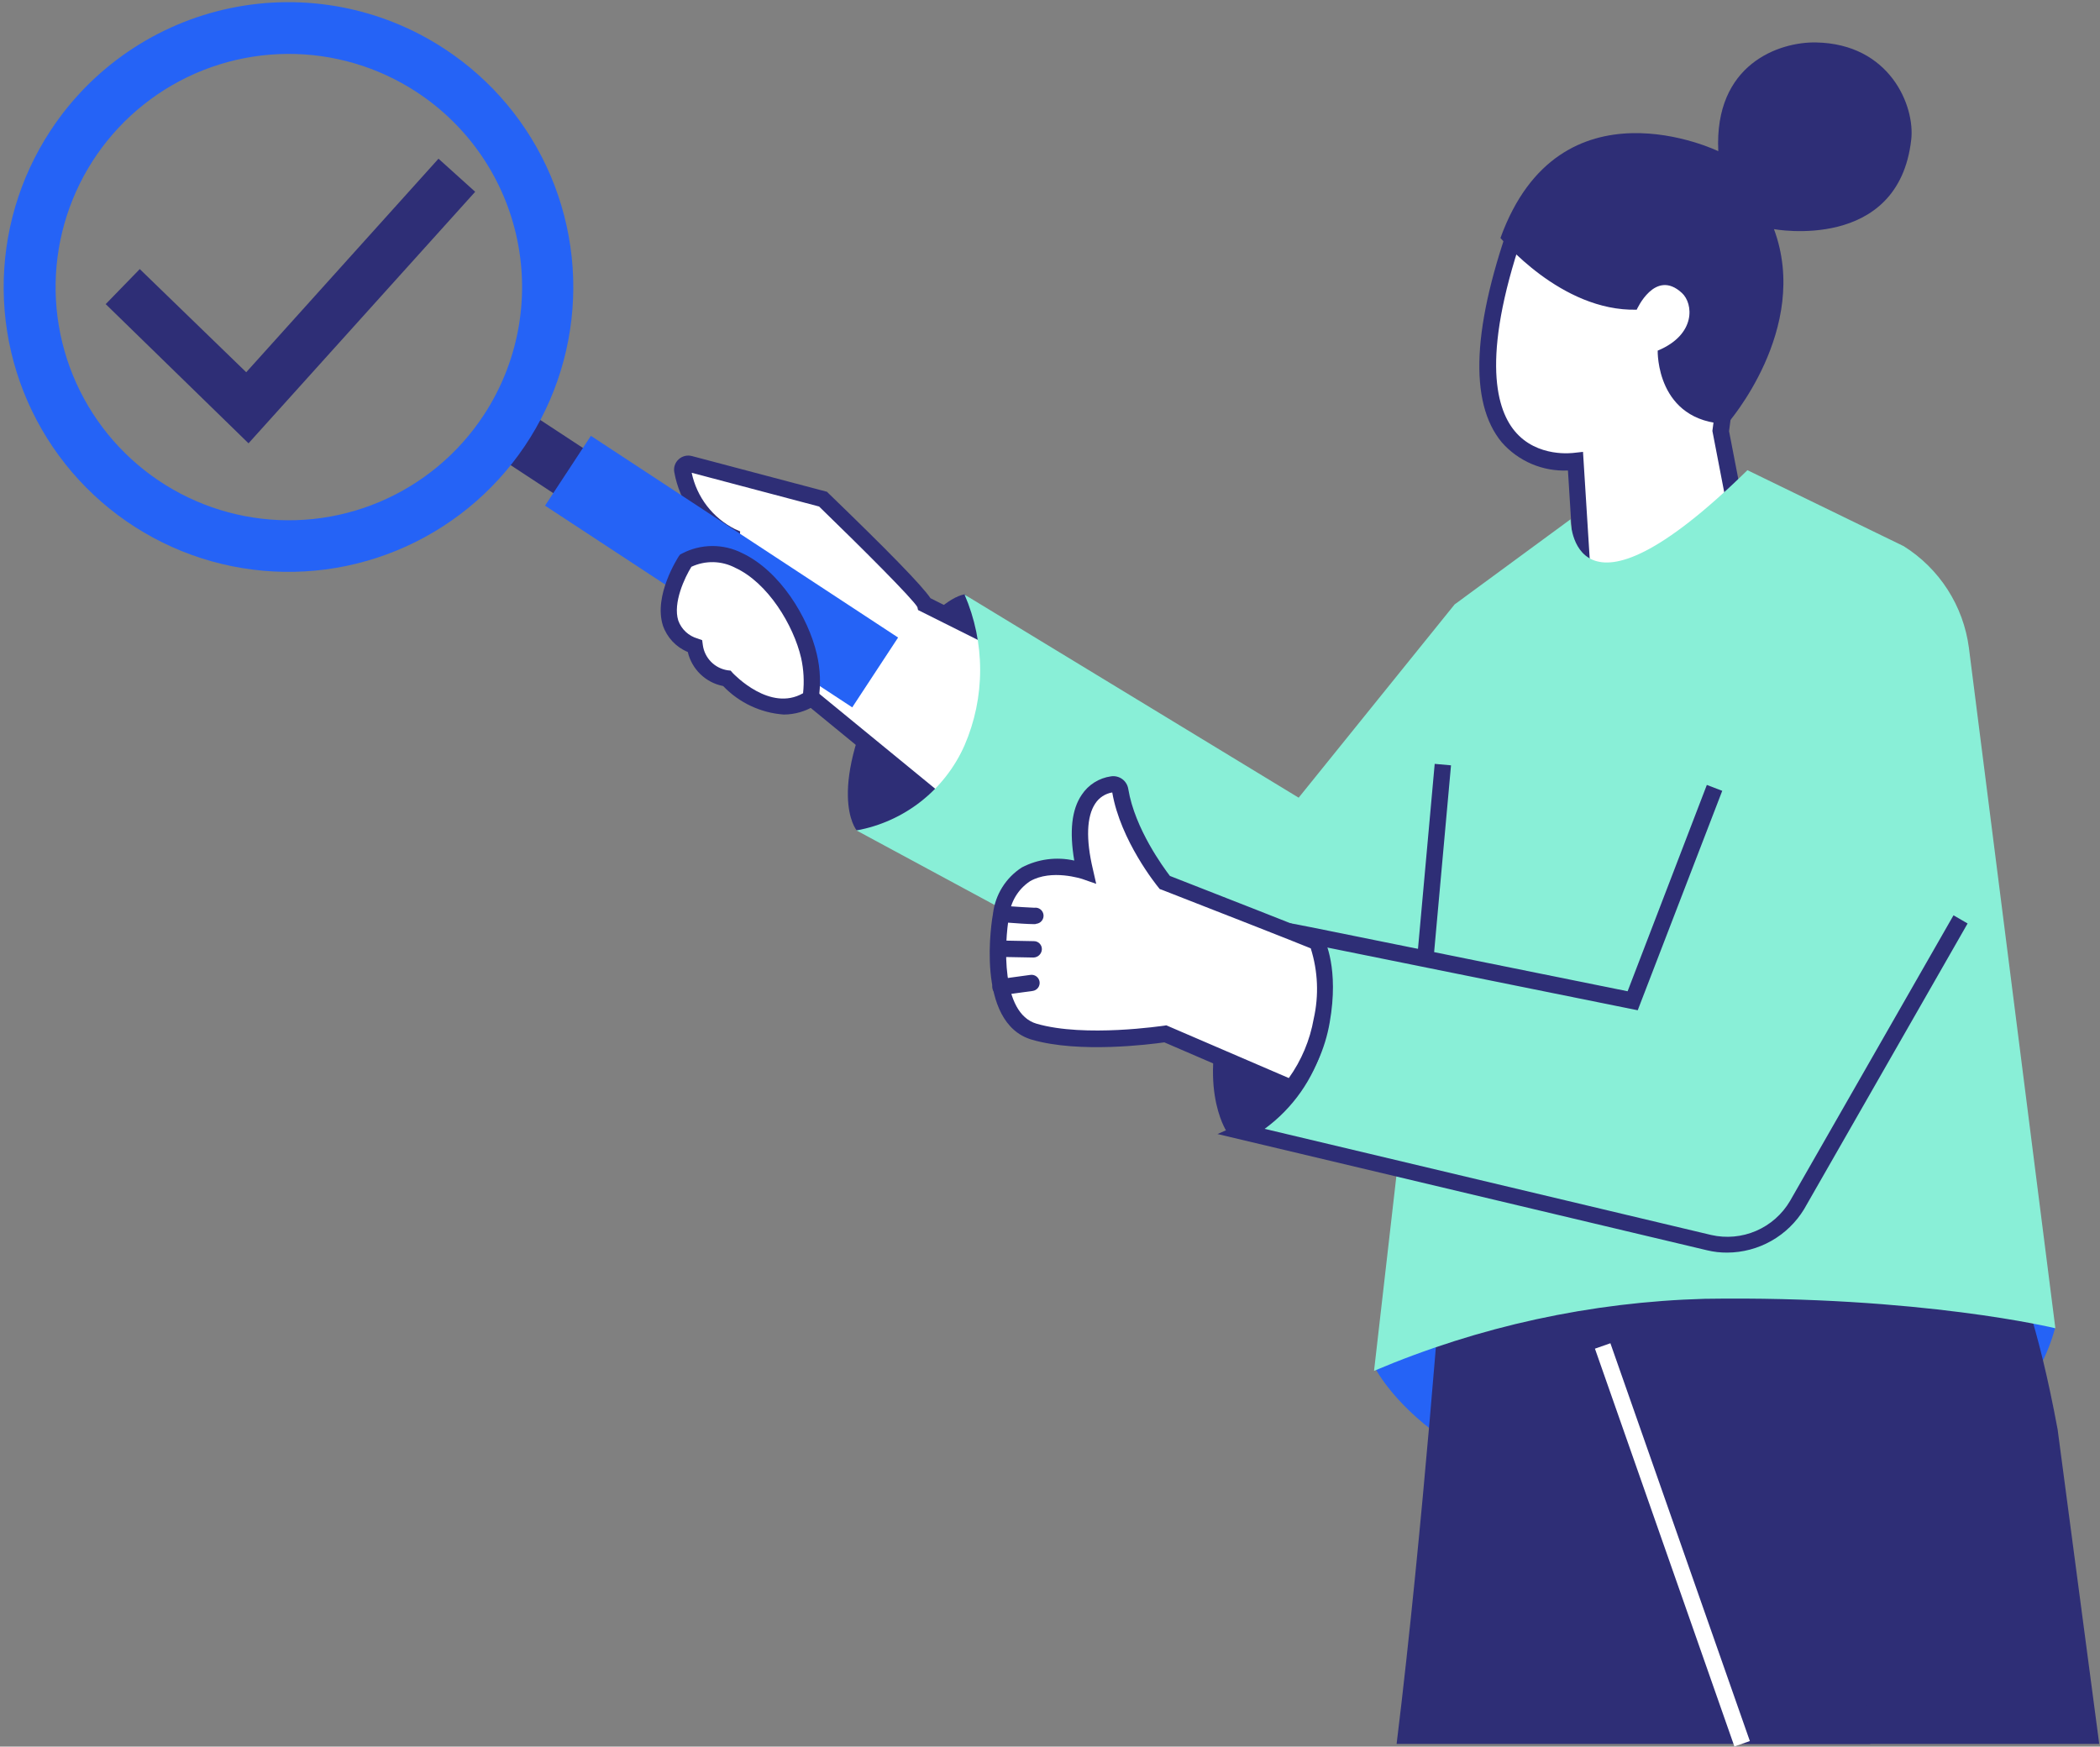 <svg width="220" height="183" viewBox="0 0 220 183" fill="none" xmlns="http://www.w3.org/2000/svg">
<rect x="0" y="0" width="220" height="183" fill="#808080" stroke="none"/>
<path d="M26.035 46.448L11.073 31.864L14.642 28.192L25.795 39.001L45.938 16.628L49.781 20.094L26.035 46.448Z" fill="#2E2E76"/>
<path d="M166.248 67.484L165.048 48.37C165.048 48.37 148.954 50.978 159.348 22.564L182.477 28.364L180.277 45.179L184.189 65.357L166.248 67.484Z" fill="white"/>
<path d="M165.461 68.444L164.261 49.296C162.958 49.355 161.659 49.121 160.459 48.61C159.259 48.099 158.189 47.325 157.329 46.345C153.829 42.124 154.241 34.026 158.529 22.324L158.804 21.603L183.404 27.746L181.139 45.178L185.188 66.111L165.461 68.444ZM165.839 47.344L167.039 66.492L183.133 64.536L179.393 45.148L181.521 28.948L159.902 23.526C155.166 36.841 156.608 42.64 158.667 45.145C161.035 48.027 164.878 47.445 164.912 47.445L165.839 47.344Z" fill="#2E2E76"/>
<path d="M171.466 32.448C171.466 32.448 173.388 28.09 176.202 30.698C177.402 31.798 177.712 35.056 173.663 36.738C173.663 36.738 173.457 44.185 180.938 44.425C180.938 44.425 189.723 34.473 185.845 24.007C185.845 24.007 198.885 26.443 200.223 14.639C200.635 11.104 197.992 4.584 190.237 4.447C186.428 4.378 179.565 6.677 180.011 15.84C180.011 15.84 163.402 7.776 157.191 24.934C157.225 24.932 163.505 32.648 171.466 32.448Z" fill="#2E2E76"/>
<path d="M89.726 86.975C89.726 86.975 86.294 82.857 92.814 70.503C92.814 70.503 97.614 62.954 101.05 62.267L109.629 69.13L98.305 91.092L89.726 86.975Z" fill="#2E2E76"/>
<path d="M144.15 143.494C144.15 143.494 152.592 159.725 182.206 157.22C199.741 155.744 212.164 150.7 215.287 139.17L211.855 128.875L146.312 135.052L144.15 143.494Z" fill="#2563F6"/>
<path d="M206.743 126.439C206.743 126.439 211.513 127.915 215.562 149.774L219.92 182.717H182.481L161.789 126.439H206.743Z" fill="#2E2E76"/>
<path d="M151.151 131.929C151.151 131.929 149.092 160.068 146.312 182.717H195.933L189.928 129.081L151.151 131.929Z" fill="#2E2E76"/>
<path d="M168.708 140.737L167.089 141.305L181.699 182.984L183.318 182.416L168.708 140.737Z" fill="white"/>
<path d="M96.897 63.332C96.622 62.332 86.19 52.282 86.19 52.282L72.258 48.61C72.156 48.586 72.049 48.587 71.947 48.614C71.845 48.64 71.751 48.691 71.673 48.762C71.595 48.833 71.536 48.922 71.501 49.021C71.465 49.12 71.454 49.227 71.469 49.331C71.726 50.79 72.318 52.17 73.2 53.361C74.081 54.552 75.227 55.522 76.548 56.194L75.827 65.594L102.727 87.625L106.879 68.271L96.897 63.332Z" fill="white"/>
<path d="M103.314 89.24L74.969 66.008L75.69 56.708C74.378 55.943 73.248 54.903 72.377 53.658C71.506 52.414 70.916 50.996 70.646 49.502C70.595 49.254 70.609 48.997 70.687 48.756C70.765 48.516 70.905 48.299 71.092 48.129C71.278 47.957 71.505 47.835 71.751 47.775C71.997 47.715 72.255 47.719 72.499 47.786L86.637 51.526L86.809 51.698C92.951 57.635 96.555 61.306 97.481 62.679L107.881 67.895L103.314 89.24ZM76.753 65.253L102.215 86.117L105.921 68.787L96.175 63.914L96.106 63.605C95.591 62.713 90.512 57.634 85.811 53.07L72.462 49.535C72.727 50.795 73.271 51.979 74.055 53.001C74.84 54.022 75.843 54.854 76.992 55.435L77.541 55.675L76.753 65.253Z" fill="#2E2E76"/>
<path d="M54.038 42.318L50.93 47.051L59.622 52.758L62.73 48.025L54.038 42.318Z" fill="#2E2E76"/>
<path d="M5.274 13.711C2.037 18.645 0.335 24.428 0.385 30.33C0.434 36.231 2.232 41.985 5.552 46.864C8.872 51.743 13.564 55.528 19.035 57.741C24.506 59.953 30.51 60.494 36.288 59.294C42.066 58.094 47.359 55.208 51.496 51.001C55.634 46.793 58.431 41.452 59.534 35.655C60.637 29.858 59.995 23.863 57.691 18.43C55.388 12.997 51.524 8.369 46.59 5.132C43.316 2.977 39.648 1.49 35.798 0.755C31.947 0.02 27.99 0.052 24.152 0.849C20.314 1.646 16.671 3.192 13.432 5.399C10.192 7.606 7.42 10.431 5.274 13.711ZM50.674 43.497C48.02 47.535 44.229 50.696 39.779 52.579C35.328 54.463 30.42 54.984 25.673 54.078C20.927 53.172 16.556 50.878 13.113 47.487C9.67 44.097 7.31 39.761 6.331 35.029C5.352 30.297 5.798 25.381 7.613 20.903C9.428 16.424 12.53 12.585 16.527 9.87C20.524 7.154 25.237 5.685 30.069 5.648C34.901 5.611 39.636 7.008 43.674 9.662C46.357 11.423 48.666 13.695 50.471 16.349C52.275 19.003 53.538 21.986 54.188 25.128C54.838 28.271 54.862 31.511 54.259 34.662C53.656 37.814 52.438 40.816 50.674 43.497Z" fill="#2563F6"/>
<path d="M61.902 45.664L57.099 52.979L89.283 74.112L94.086 66.797L61.902 45.664Z" fill="#2563F6"/>
<path d="M199.433 57.223L183.064 49.262C164.533 67.449 164.533 54.409 164.533 54.409L152.385 63.331L136.05 83.577L101.05 62.301C102.127 64.793 102.682 67.479 102.682 70.193C102.682 72.908 102.127 75.594 101.05 78.086C100.035 80.385 98.472 82.4 96.498 83.956C94.524 85.511 92.199 86.559 89.726 87.008L132.964 110.343L130.219 118.579L146.347 122.697L143.947 143.63C154.927 138.97 166.683 136.41 178.606 136.08C201.254 135.737 215.324 139.168 215.324 139.168L206.264 67.86C205.979 65.693 205.219 63.616 204.038 61.778C202.857 59.939 201.285 58.384 199.433 57.223Z" fill="#89EFD7"/>
<path d="M180.941 131.24C180.236 131.245 179.533 131.164 178.848 131L127.548 118.818L129.882 117.789C131.577 116.874 133.074 115.633 134.287 114.137C135.501 112.641 136.406 110.92 136.951 109.073C139.01 102.244 136.505 98.641 136.402 98.504L135.132 96.72L137.26 97.132L170.512 103.858L178.812 82.239L180.425 82.857L171.571 105.849L138.628 99.192C139.349 101.114 140.069 104.614 138.594 109.592C137.57 113.08 135.423 116.132 132.486 118.274L179.259 129.392C180.838 129.755 182.491 129.604 183.979 128.962C185.466 128.32 186.71 127.22 187.529 125.823L204.653 95.899L206.129 96.757L189.005 126.68C188.164 128.067 186.98 129.214 185.568 130.013C184.156 130.811 182.563 131.234 180.941 131.24Z" fill="#2E2E76"/>
<path d="M150.302 80.033L148.458 100.438L150.167 100.592L152.011 80.187L150.302 80.033Z" fill="#2E2E76"/>
<path d="M137.767 97.613C137.767 97.613 140.032 105.3 137.184 110.893C137.184 110.893 133.993 117.516 128.502 118.545C128.502 118.545 125.07 113.398 128.845 103.789C128.845 103.789 131.247 97.613 137.767 97.613Z" fill="#2E2E76"/>
<path d="M71.846 58.699C71.846 58.699 67.246 65.562 72.773 67.69C72.773 67.69 73.219 70.779 76.136 71.053C76.136 71.053 80.7 75.995 84.921 73.112C85.162 71.64 85.103 70.134 84.749 68.685C83.481 63.297 77.817 55.713 71.846 58.699Z" fill="white"/>
<path d="M82.107 74.865C79.694 74.693 77.431 73.629 75.759 71.88C74.863 71.705 74.037 71.275 73.38 70.642C72.723 70.009 72.262 69.199 72.053 68.311C71.445 68.061 70.898 67.683 70.448 67.204C69.999 66.724 69.656 66.154 69.445 65.532C68.445 62.375 71.024 58.432 71.127 58.257L71.264 58.085L71.47 57.985C72.439 57.481 73.514 57.215 74.606 57.209C75.698 57.203 76.776 57.457 77.75 57.951C81.696 59.804 84.682 64.677 85.574 68.551C85.945 70.124 86.004 71.755 85.746 73.351L85.677 73.694L85.403 73.9C84.418 74.528 83.275 74.863 82.107 74.865ZM72.43 59.389C71.744 60.489 70.474 63.164 71.057 65.017C71.22 65.469 71.489 65.876 71.841 66.204C72.193 66.531 72.618 66.77 73.081 66.901L73.561 67.073L73.63 67.588C73.72 68.251 74.023 68.867 74.494 69.344C74.964 69.82 75.576 70.131 76.238 70.23L76.547 70.264L76.753 70.504C76.925 70.676 80.665 74.622 84.131 72.632C84.265 71.394 84.196 70.142 83.925 68.926C83.136 65.526 80.459 61.068 77.025 59.489C76.319 59.118 75.536 58.916 74.739 58.898C73.942 58.881 73.151 59.047 72.429 59.386L72.43 59.389Z" fill="#2E2E76"/>
<path d="M137.974 98.71C137.768 98.573 122.017 92.43 122.017 92.43C122.017 92.43 118.139 87.694 117.317 82.753C117.302 82.656 117.268 82.562 117.216 82.479C117.165 82.395 117.097 82.322 117.017 82.264C116.938 82.207 116.847 82.166 116.751 82.144C116.655 82.121 116.556 82.118 116.459 82.135C114.949 82.375 111.859 83.748 113.611 91.263C113.611 91.263 106.096 88.655 104.826 95.863C104.826 95.863 102.973 106.535 108.326 108.079C113.645 109.623 122.087 108.285 122.087 108.285L135.299 113.985C136.949 111.928 138.047 109.485 138.49 106.885C139.418 101.49 137.974 98.71 137.974 98.71Z" fill="white"/>
<path d="M135.499 115.045L121.978 109.211C120.502 109.417 113.09 110.378 108.114 108.936C102.074 107.186 103.927 96.205 104.03 95.724C104.145 94.744 104.475 93.802 104.997 92.966C105.519 92.129 106.221 91.418 107.05 90.885C108.737 90.002 110.683 89.746 112.541 90.164C112.026 87.11 112.266 84.811 113.33 83.264C113.674 82.746 114.124 82.306 114.65 81.975C115.177 81.643 115.768 81.428 116.384 81.342C116.591 81.309 116.803 81.318 117.007 81.368C117.211 81.417 117.404 81.507 117.573 81.631C117.742 81.756 117.885 81.912 117.993 82.093C118.101 82.272 118.172 82.472 118.203 82.68C118.889 86.832 121.909 90.916 122.561 91.774C138.175 97.882 138.346 97.985 138.415 98.054L138.621 98.191L138.721 98.397C138.79 98.534 140.299 101.485 139.304 107.113C138.831 109.877 137.661 112.476 135.904 114.662L135.499 115.045ZM122.184 107.427L135.018 112.952C136.342 111.103 137.233 108.981 137.626 106.741C138.18 104.298 138.073 101.751 137.317 99.363C135.67 98.677 127.331 95.417 121.703 93.22L121.497 93.151L121.36 92.979C121.188 92.773 117.38 88.072 116.522 83.027C116.16 83.086 115.814 83.221 115.506 83.422C115.199 83.623 114.937 83.886 114.738 84.194C113.846 85.532 113.738 87.9 114.498 91.094L114.841 92.604L113.365 92.089C113.331 92.089 110.174 91.025 107.909 92.329C107.292 92.738 106.774 93.281 106.393 93.916C106.013 94.551 105.779 95.264 105.709 96.001C105.228 98.746 104.817 106.159 108.591 107.257C113.67 108.733 121.871 107.463 121.974 107.463L122.184 107.427Z" fill="#2E2E76"/>
<path d="M108.29 96.824C107.775 96.824 106.608 96.755 104.89 96.618C104.775 96.612 104.663 96.582 104.56 96.532C104.457 96.482 104.364 96.411 104.289 96.325C104.213 96.238 104.156 96.138 104.12 96.028C104.084 95.919 104.07 95.804 104.079 95.69C104.088 95.575 104.12 95.464 104.173 95.362C104.226 95.26 104.299 95.169 104.387 95.096C104.475 95.022 104.577 94.968 104.687 94.934C104.797 94.901 104.913 94.89 105.027 94.902C106.468 95.002 108.081 95.108 108.356 95.108C108.468 95.092 108.581 95.098 108.691 95.126C108.8 95.155 108.902 95.204 108.992 95.273C109.082 95.341 109.157 95.427 109.213 95.525C109.269 95.623 109.305 95.731 109.319 95.843C109.332 95.955 109.324 96.069 109.293 96.177C109.262 96.286 109.21 96.387 109.139 96.475C109.069 96.563 108.982 96.636 108.882 96.69C108.783 96.744 108.674 96.778 108.562 96.789C108.53 96.824 108.427 96.824 108.29 96.824Z" fill="#2E2E76"/>
<path d="M108.255 100.324L104.583 100.255C104.36 100.24 104.151 100.138 104.002 99.972C103.852 99.806 103.773 99.587 103.782 99.364C103.791 99.14 103.887 98.929 104.049 98.775C104.211 98.621 104.427 98.536 104.651 98.539L108.323 98.608C108.437 98.608 108.549 98.632 108.654 98.678C108.758 98.724 108.852 98.791 108.929 98.875C109.006 98.958 109.066 99.057 109.103 99.165C109.141 99.272 109.155 99.386 109.147 99.5C109.128 99.724 109.026 99.933 108.861 100.085C108.696 100.238 108.48 100.323 108.255 100.324Z" fill="#2E2E76"/>
<path d="M104.824 104.271C104.62 104.269 104.422 104.196 104.266 104.065C104.109 103.933 104.003 103.751 103.966 103.55C103.935 103.327 103.994 103.101 104.129 102.921C104.264 102.741 104.464 102.622 104.687 102.589L107.947 102.143C108.17 102.111 108.397 102.169 108.577 102.304C108.757 102.44 108.876 102.641 108.908 102.864C108.94 103.087 108.882 103.314 108.747 103.494C108.611 103.674 108.41 103.793 108.187 103.825L104.927 104.271H104.824Z" fill="#2E2E76"/>
</svg>
